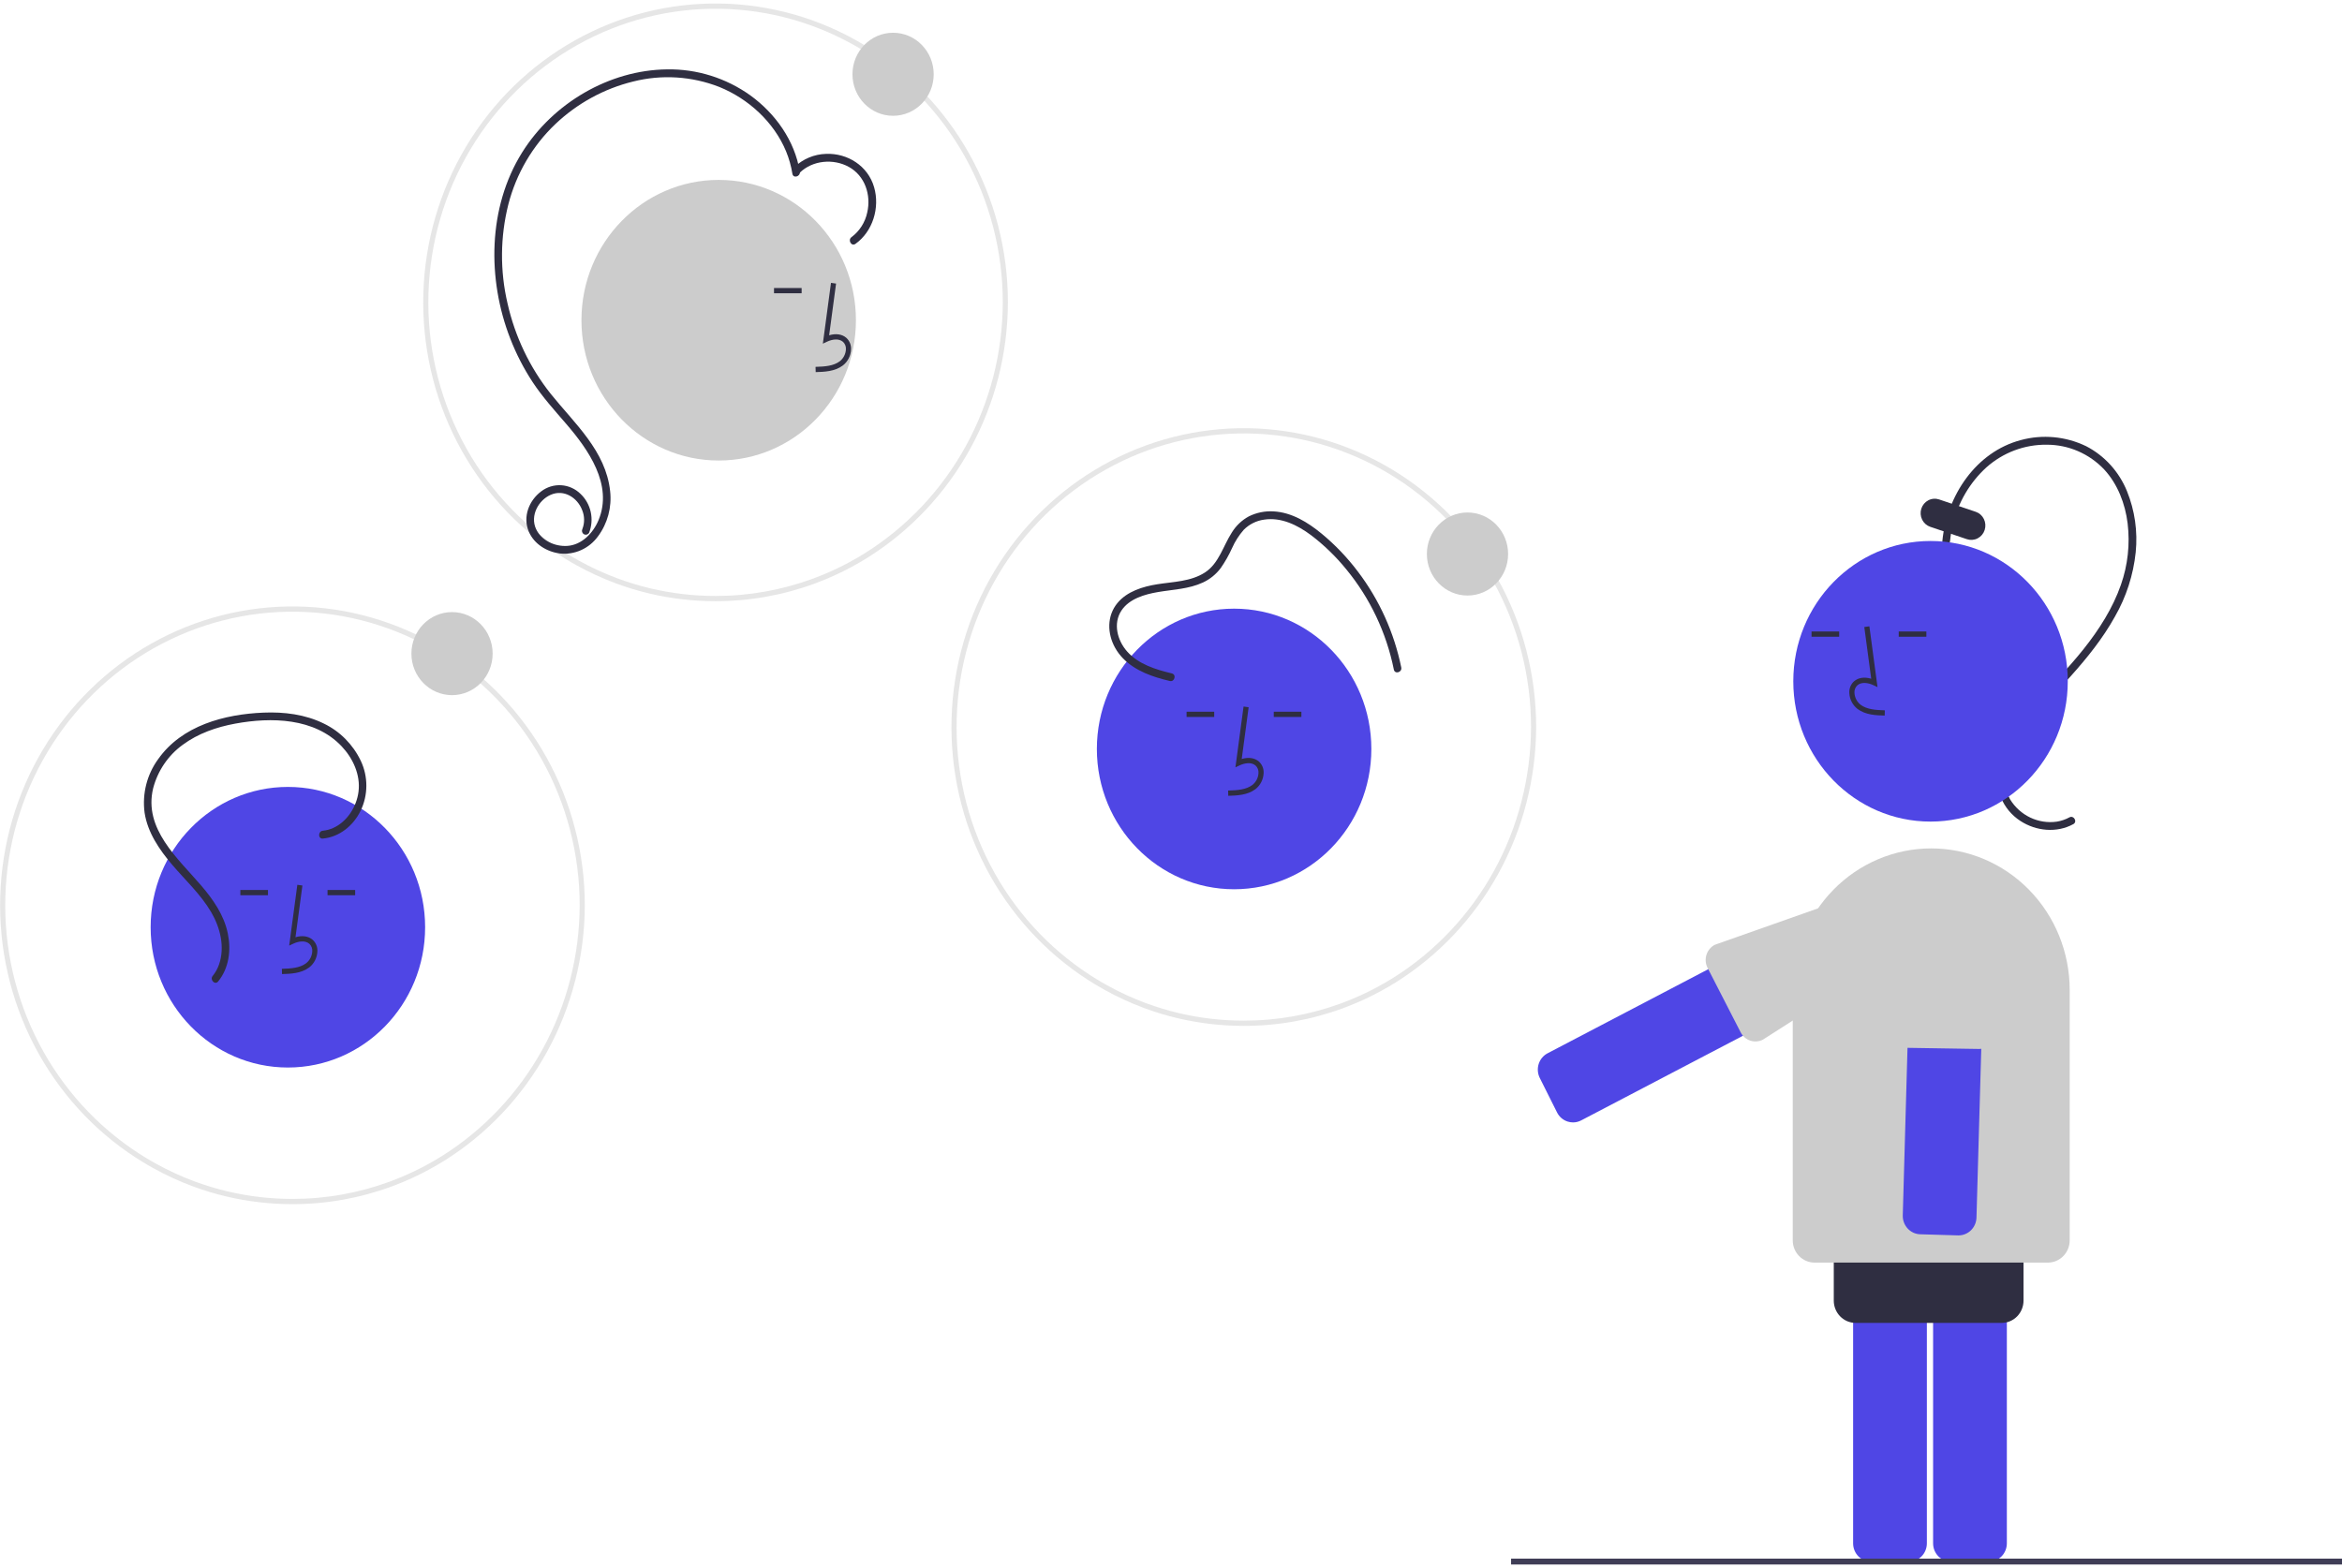 <svg viewBox="0 0 345 231" fill="none" xmlns="http://www.w3.org/2000/svg">
	<g clip-path="url(#clip0_182_603)">
		<path d="M281.202 230.084H275.627C274.926 230.084 274.254 229.798 273.758 229.292C273.262 228.785 272.983 228.098 272.983 227.381V179.87C272.983 179.154 273.262 178.466 273.758 177.96C274.254 177.453 274.926 177.168 275.627 177.167H281.202C281.903 177.168 282.575 177.453 283.071 177.96C283.567 178.466 283.845 179.154 283.846 179.87V227.381C283.845 228.098 283.567 228.785 283.071 229.292C282.575 229.798 281.903 230.084 281.202 230.084Z" fill="#4F46E5" />
		<path d="M292.985 230.084H287.409C286.708 230.084 286.036 229.798 285.541 229.292C285.045 228.785 284.766 228.098 284.765 227.381V179.87C284.766 179.154 285.045 178.466 285.541 177.96C286.036 177.453 286.708 177.168 287.409 177.167H292.985C293.686 177.168 294.358 177.453 294.854 177.96C295.349 178.466 295.628 179.154 295.629 179.87V227.381C295.628 228.098 295.349 228.785 294.854 229.292C294.358 229.798 293.686 230.084 292.985 230.084Z" fill="#4F46E5" />
		<path d="M294.875 194.901H273.344C272.492 194.9 271.676 194.554 271.074 193.939C270.472 193.323 270.134 192.489 270.133 191.618V185.439C270.134 184.569 270.472 183.734 271.074 183.119C271.676 182.503 272.492 182.157 273.344 182.156H294.875C295.727 182.157 296.543 182.503 297.145 183.119C297.747 183.734 298.085 184.569 298.086 185.439V191.618C298.085 192.489 297.747 193.323 297.145 193.939C296.543 194.554 295.727 194.9 294.875 194.901Z" fill="#2F2E41" />
		<path d="M286.129 79.701C286.787 72.996 291.096 66.585 297.675 64.84C300.886 63.968 304.294 64.284 307.299 65.732C310.019 67.135 312.157 69.488 313.326 72.364C314.479 75.209 314.921 78.304 314.611 81.367C314.26 84.716 313.214 87.949 311.545 90.852C309.76 94.068 307.44 96.944 305.004 99.663C302.522 102.434 299.715 104.983 297.626 108.093C295.774 110.852 294.285 114.598 296.11 117.773C296.825 118.937 297.854 119.866 299.072 120.448C300.29 121.03 301.647 121.24 302.979 121.054C303.632 120.952 304.264 120.738 304.847 120.419C305.491 120.068 306.064 121.068 305.419 121.42C302.975 122.754 299.936 122.452 297.627 120.951C294.966 119.222 293.778 116.17 294.277 113.015C294.846 109.418 297.299 106.33 299.654 103.741C302.115 101.036 304.692 98.454 306.971 95.581C309.222 92.743 311.232 89.61 312.436 86.15C313.448 83.259 313.786 80.166 313.422 77.117C313.063 74.206 311.956 71.322 309.97 69.168C308.872 68.011 307.557 67.092 306.105 66.465C304.652 65.838 303.091 65.517 301.514 65.52C298.242 65.477 295.069 66.67 292.603 68.87C290.171 71.093 288.456 74.018 287.682 77.258C287.484 78.061 287.344 78.877 287.262 79.701C287.19 80.435 286.056 80.443 286.129 79.701H286.129Z" fill="#2F2E41" />
		<path d="M289.735 79.434L284.354 77.618C284.095 77.531 283.855 77.392 283.648 77.21C283.442 77.028 283.272 76.806 283.149 76.556C283.027 76.307 282.953 76.036 282.933 75.758C282.913 75.479 282.946 75.2 283.032 74.935C283.118 74.67 283.253 74.425 283.432 74.213C283.61 74.002 283.827 73.829 284.071 73.704C284.315 73.578 284.58 73.503 284.852 73.483C285.124 73.462 285.398 73.497 285.657 73.584L291.037 75.401C291.297 75.488 291.537 75.626 291.744 75.808C291.951 75.991 292.121 76.213 292.244 76.462C292.367 76.711 292.44 76.983 292.461 77.261C292.481 77.54 292.447 77.819 292.361 78.085C292.276 78.35 292.14 78.595 291.962 78.806C291.783 79.018 291.566 79.191 291.322 79.316C291.078 79.442 290.812 79.517 290.54 79.537C290.267 79.557 289.994 79.522 289.735 79.434H289.735Z" fill="#2F2E41" />
		<path d="M345 229.635H222.597V230.5H345V229.635Z" fill="#3F3D56" />
		<path d="M183.199 151.143C179.929 151.142 176.67 150.763 173.484 150.013C171.846 149.624 170.231 149.138 168.649 148.555H168.649L168.582 148.532C166.549 147.778 164.575 146.869 162.675 145.812C162.187 145.543 161.694 145.256 161.211 144.958C160.878 144.757 160.55 144.55 160.223 144.34C153.893 140.251 148.716 134.546 145.201 127.788C141.686 121.029 139.955 113.45 140.179 105.799C140.403 98.148 142.574 90.688 146.478 84.157C150.381 77.625 155.883 72.246 162.44 68.552C168.997 64.857 176.383 62.974 183.868 63.089C191.354 63.203 198.682 65.311 205.128 69.204C211.574 73.097 216.916 78.64 220.628 85.288C224.339 91.936 226.291 99.459 226.291 107.113V107.113C226.271 114.667 224.36 122.09 220.74 128.676C217.12 135.261 211.911 140.789 205.609 144.733C204.87 145.194 204.107 145.636 203.278 146.084C202.151 146.695 200.999 147.25 199.851 147.737L199.638 147.83C199.241 147.998 198.844 148.158 198.443 148.31C198.261 148.383 198.069 148.457 197.877 148.528C193.183 150.26 188.231 151.145 183.241 151.143H183.199ZM168.78 147.784L168.844 147.805C170.417 148.388 172.024 148.874 173.654 149.26C176.785 149.997 179.987 150.37 183.199 150.37C183.213 150.37 183.227 150.371 183.241 150.37C188.143 150.373 193.009 149.503 197.621 147.802C197.806 147.733 197.992 147.661 198.175 147.588C198.493 147.467 198.805 147.343 199.116 147.214V147.214L199.351 147.112C200.547 146.613 201.749 146.038 202.925 145.402C203.74 144.961 204.49 144.526 205.217 144.073C211.407 140.198 216.525 134.767 220.082 128.298C223.639 121.828 225.516 114.535 225.536 107.114V107.113C225.535 99.593 223.618 92.203 219.972 85.671C216.325 79.14 211.077 73.693 204.744 69.869C198.411 66.044 191.212 63.973 183.858 63.861C176.503 63.749 169.247 65.599 162.805 69.228C156.363 72.858 150.958 78.142 147.123 84.559C143.287 90.976 141.154 98.304 140.934 105.821C140.714 113.338 142.415 120.784 145.868 127.424C149.321 134.064 154.407 139.669 160.625 143.686C160.946 143.893 161.268 144.095 161.598 144.295C162.073 144.588 162.556 144.869 163.035 145.132C164.883 146.161 166.803 147.047 168.781 147.783L168.78 147.784Z" fill="#E6E6E6" />
		<path d="M105.383 88.575C102.113 88.574 98.854 88.195 95.668 87.445C94.03 87.056 92.415 86.57 90.833 85.987H90.832L90.766 85.964C88.733 85.21 86.758 84.301 84.859 83.243C84.371 82.975 83.878 82.688 83.394 82.39C83.062 82.189 82.734 81.982 82.406 81.772C76.077 77.683 70.9 71.978 67.385 65.219C63.87 58.461 62.139 50.882 62.363 43.231C62.587 35.58 64.758 28.12 68.661 21.588C72.565 15.057 78.067 9.678 84.624 5.984C91.181 2.289 98.566 0.406 106.052 0.521C113.538 0.635 120.866 2.742 127.312 6.635C133.758 10.528 139.1 16.072 142.811 22.72C146.523 29.368 148.475 36.891 148.475 44.545V44.545C148.455 52.099 146.544 59.522 142.924 66.107C139.304 72.693 134.095 78.221 127.793 82.165C127.054 82.626 126.291 83.068 125.462 83.516C124.335 84.126 123.183 84.682 122.035 85.169L121.822 85.262C121.425 85.43 121.028 85.59 120.627 85.742C120.444 85.815 120.253 85.889 120.061 85.96C115.367 87.692 110.415 88.577 105.425 88.574C105.411 88.574 105.397 88.575 105.383 88.575ZM90.964 85.215L91.028 85.237C92.601 85.82 94.208 86.305 95.838 86.692C98.969 87.429 102.171 87.802 105.383 87.802C105.397 87.802 105.41 87.802 105.425 87.802C110.327 87.805 115.193 86.935 119.805 85.234C119.99 85.165 120.176 85.093 120.359 85.02C120.677 84.899 120.989 84.775 121.3 84.646V84.646L121.535 84.544C122.731 84.045 123.933 83.47 125.109 82.834C125.924 82.393 126.674 81.958 127.4 81.505C133.591 77.63 138.709 72.199 142.266 65.73C145.822 59.26 147.7 51.967 147.72 44.545V44.545C147.719 37.025 145.802 29.634 142.155 23.103C138.509 16.572 133.261 11.125 126.928 7.301C120.595 3.476 113.396 1.405 106.041 1.293C98.687 1.181 91.431 3.03 84.989 6.66C78.547 10.29 73.142 15.574 69.306 21.991C65.471 28.408 63.338 35.736 63.118 43.253C62.898 50.77 64.599 58.216 68.052 64.856C71.505 71.496 76.591 77.101 82.809 81.118C83.13 81.325 83.452 81.527 83.782 81.727C84.257 82.02 84.74 82.301 85.219 82.564C87.067 83.593 88.987 84.479 90.964 85.215V85.215Z" fill="#E6E6E6" />
		<path d="M43.054 177.406C39.785 177.405 36.526 177.026 33.34 176.275C31.701 175.887 30.087 175.401 28.504 174.818H28.504L28.438 174.795C26.405 174.041 24.43 173.132 22.531 172.075C22.043 171.806 21.549 171.519 21.066 171.221C20.733 171.02 20.406 170.813 20.078 170.603C13.749 166.514 8.571 160.809 5.056 154.051C1.542 147.292 -0.189 139.713 0.035 132.062C0.258 124.411 2.429 116.951 6.333 110.42C10.237 103.888 15.738 98.509 22.295 94.815C28.852 91.12 36.238 89.237 43.724 89.352C51.21 89.466 58.537 91.573 64.983 95.466C71.43 99.359 76.772 104.903 80.483 111.551C84.194 118.199 86.146 125.722 86.147 133.376V133.376C86.127 140.93 84.216 148.353 80.596 154.938C76.975 161.524 71.766 167.052 65.465 170.996C64.725 171.457 63.962 171.899 63.133 172.347C62.006 172.958 60.854 173.513 59.706 174L59.494 174.093C59.096 174.261 58.699 174.421 58.299 174.573C58.116 174.646 57.924 174.72 57.733 174.791C53.039 176.523 48.087 177.408 43.096 177.406C43.082 177.406 43.068 177.406 43.054 177.406ZM28.636 174.046L28.699 174.068C30.273 174.651 31.879 175.137 33.51 175.523C36.64 176.26 39.842 176.633 43.055 176.633C43.068 176.634 43.081 176.633 43.096 176.633C47.999 176.636 52.865 175.766 57.476 174.065C57.662 173.996 57.848 173.924 58.03 173.851C58.348 173.73 58.66 173.606 58.972 173.477V173.477L59.207 173.375C60.402 172.876 61.605 172.301 62.78 171.665C63.596 171.224 64.345 170.789 65.072 170.336C71.263 166.461 76.38 161.03 79.937 154.561C83.494 148.091 85.372 140.798 85.391 133.377V133.376C85.391 125.856 83.473 118.466 79.827 111.934C76.181 105.403 70.932 99.956 64.599 96.132C58.266 92.307 51.068 90.236 43.713 90.124C36.358 90.012 29.102 91.862 22.66 95.491C16.218 99.121 10.813 104.405 6.978 110.822C3.143 117.239 1.01 124.567 0.79 132.084C0.57 139.601 2.27 147.047 5.723 153.687C9.176 160.327 14.263 165.932 20.481 169.949C20.802 170.156 21.124 170.358 21.453 170.558C21.929 170.851 22.411 171.132 22.89 171.395C24.738 172.424 26.659 173.31 28.636 174.046V174.046Z" fill="#E6E6E6" />
		<path d="M66.588 102.415C69.892 102.415 72.571 99.676 72.571 96.298C72.571 92.919 69.892 90.18 66.588 90.18C63.283 90.18 60.605 92.919 60.605 96.298C60.605 99.676 63.283 102.415 66.588 102.415Z" fill="#CCCCCC" />
		<path d="M131.56 17.06C134.865 17.06 137.543 14.321 137.543 10.943C137.543 7.564 134.865 4.825 131.56 4.825C128.256 4.825 125.577 7.564 125.577 10.943C125.577 14.321 128.256 17.06 131.56 17.06Z" fill="#CCCCCC" />
		<path d="M216.176 87.739C219.48 87.739 222.159 85 222.159 81.621C222.159 78.243 219.48 75.504 216.176 75.504C212.872 75.504 210.193 78.243 210.193 81.621C210.193 85 212.872 87.739 216.176 87.739Z" fill="#CCCCCC" />
		<path d="M284.388 121.044C295.553 121.044 304.604 111.789 304.604 100.373C304.604 88.957 295.553 79.703 284.388 79.703C273.222 79.703 264.171 88.957 264.171 100.373C264.171 111.789 273.222 121.044 284.388 121.044Z" fill="#4F46E5" />
		<path d="M231.723 165.364C231.446 165.363 231.172 165.319 230.908 165.232C230.577 165.123 230.271 164.949 230.006 164.719C229.741 164.489 229.524 164.207 229.367 163.89L226.826 158.816C226.668 158.5 226.573 158.155 226.545 157.801C226.517 157.447 226.557 157.091 226.664 156.753C226.771 156.416 226.942 156.103 227.167 155.832C227.392 155.562 227.667 155.34 227.976 155.178L269.34 133.531C269.965 133.204 270.691 133.145 271.358 133.365C272.025 133.585 272.58 134.068 272.899 134.706L275.44 139.781C275.759 140.419 275.817 141.161 275.602 141.843C275.387 142.525 274.915 143.092 274.291 143.419L232.926 165.066C232.554 165.262 232.141 165.364 231.723 165.364Z" fill="#4F46E5" />
		<path d="M301.675 186.018H267.3C266.448 186.017 265.632 185.671 265.03 185.056C264.428 184.44 264.09 183.606 264.089 182.735V145.851C264.089 140.32 266.238 135.015 270.063 131.104C273.889 127.192 279.077 124.995 284.487 124.995C289.897 124.995 295.086 127.192 298.911 131.104C302.737 135.015 304.886 140.32 304.886 145.851V182.735C304.885 183.606 304.546 184.44 303.944 185.056C303.342 185.671 302.526 186.017 301.675 186.018Z" fill="#CCCCCC" />
		<path d="M288.515 182.01C288.489 182.01 288.463 182.009 288.436 182.009L282.863 181.844C282.162 181.823 281.498 181.518 281.017 180.997C280.536 180.475 280.277 179.78 280.297 179.063L281.642 131.572C281.651 131.217 281.729 130.867 281.871 130.543C282.014 130.219 282.217 129.927 282.47 129.684C282.522 129.634 282.575 129.587 282.629 129.543C283.119 129.14 283.734 128.929 284.362 128.948L289.935 129.113C290.636 129.135 291.299 129.44 291.78 129.961C292.262 130.482 292.521 131.178 292.502 131.894L291.156 179.385C291.135 180.087 290.848 180.754 290.355 181.244C289.862 181.734 289.203 182.008 288.515 182.01Z" fill="#4F46E5" />
		<path d="M283.125 127.91C283.579 127.534 284.15 127.338 284.734 127.357L290.307 127.522C290.958 127.542 291.574 127.825 292.021 128.31C292.468 128.794 292.709 129.439 292.691 130.104L293.989 152.105C293.97 152.77 293.693 153.4 293.219 153.857C292.746 154.314 292.115 154.56 291.464 154.541L291.464 154.541L280.98 154.376C280.658 154.367 280.34 154.292 280.046 154.157C279.752 154.022 279.487 153.83 279.265 153.59C279.044 153.35 278.871 153.068 278.756 152.76C278.642 152.452 278.588 152.124 278.597 151.794L280.899 130.209C280.918 129.539 282.501 128.501 282.978 128.041C283.025 127.995 283.075 127.951 283.125 127.91Z" fill="#CCCCCC" />
		<path d="M275.287 131.836C275.827 132.064 276.268 132.483 276.531 133.017L279.055 138.099C279.349 138.693 279.401 139.382 279.199 140.015C278.997 140.647 278.558 141.172 277.978 141.474L259.703 153.165C259.122 153.466 258.448 153.518 257.83 153.312C257.211 153.105 256.697 152.656 256.402 152.063L256.402 152.063L251.529 142.571C251.383 142.277 251.295 141.956 251.27 141.628C251.245 141.299 251.284 140.968 251.384 140.655C251.484 140.342 251.643 140.052 251.853 139.801C252.063 139.551 252.319 139.345 252.607 139.196L273.23 131.915C273.517 131.765 273.831 131.674 274.152 131.649C274.474 131.623 274.797 131.663 275.104 131.767C275.166 131.787 275.227 131.811 275.287 131.836Z" fill="#CCCCCC" />
		<path d="M277.633 105.424C276.385 105.388 274.83 105.344 273.633 104.45C273.277 104.172 272.984 103.819 272.775 103.414C272.566 103.009 272.446 102.562 272.424 102.105C272.402 101.78 272.455 101.454 272.577 101.153C272.698 100.851 272.887 100.583 273.127 100.369C273.753 99.829 274.665 99.702 275.65 99.998L274.63 92.379L275.379 92.274L276.577 101.231L275.952 100.938C275.228 100.598 274.233 100.425 273.615 100.959C273.463 101.099 273.345 101.272 273.269 101.466C273.194 101.66 273.163 101.869 273.179 102.077C273.198 102.418 273.287 102.75 273.443 103.052C273.598 103.353 273.815 103.617 274.079 103.826C275.01 104.522 276.249 104.612 277.654 104.652L277.633 105.424Z" fill="#2F2E41" />
		<path d="M270.929 93.036H266.859V93.809H270.929V93.036Z" fill="#2F2E41" />
		<path d="M283.772 93.036H279.703V93.809H283.772V93.036Z" fill="#2F2E41" />
		<path d="M181.797 131.013C192.963 131.013 202.014 121.759 202.014 110.343C202.014 98.927 192.963 89.673 181.797 89.673C170.632 89.673 161.58 98.927 161.58 110.343C161.58 121.759 170.632 131.013 181.797 131.013Z" fill="#4F46E5" />
		<path d="M172.625 99.214C170.266 98.645 167.718 97.879 166.035 95.98C164.602 94.362 163.93 91.867 165.2 89.95C166.359 88.199 168.646 87.557 170.571 87.229C172.808 86.847 175.107 86.792 177.206 85.818C178.237 85.341 179.136 84.612 179.825 83.694C180.464 82.777 181.018 81.801 181.481 80.779C181.92 79.783 182.507 78.862 183.22 78.049C184.031 77.237 185.077 76.714 186.202 76.56C188.735 76.166 191.139 77.363 193.132 78.849C195.062 80.317 196.812 82.015 198.347 83.909C201.831 88.154 204.229 93.217 205.326 98.644C205.473 99.374 206.566 99.065 206.419 98.336C205.37 93.2 203.19 88.376 200.046 84.23C198.489 82.162 196.701 80.288 194.718 78.646C192.664 76.955 190.293 75.481 187.592 75.341C186.343 75.267 185.096 75.52 183.97 76.076C182.935 76.634 182.064 77.464 181.446 78.48C180.174 80.453 179.56 83.003 177.507 84.338C175.427 85.69 172.823 85.703 170.464 86.08C168.366 86.414 166.03 87.121 164.609 88.844C163.038 90.749 163.097 93.347 164.271 95.448C165.575 97.784 167.997 99.058 170.43 99.818C171.055 100.013 171.688 100.178 172.324 100.331C173.033 100.502 173.336 99.385 172.625 99.214V99.214Z" fill="#2F2E41" />
		<path d="M180.934 117.245L180.913 116.472C182.319 116.432 183.558 116.342 184.489 115.647C184.753 115.438 184.97 115.174 185.125 114.872C185.28 114.57 185.37 114.238 185.388 113.898C185.405 113.69 185.374 113.48 185.298 113.287C185.223 113.093 185.105 112.919 184.953 112.78C184.335 112.246 183.34 112.419 182.615 112.759L181.99 113.052L183.189 104.095L183.937 104.2L182.918 111.819C183.903 111.523 184.815 111.65 185.441 112.19C185.681 112.404 185.869 112.672 185.991 112.973C186.113 113.274 186.165 113.6 186.143 113.925C186.121 114.382 186.002 114.829 185.793 115.234C185.584 115.64 185.291 115.993 184.934 116.27C183.738 117.164 182.183 117.209 180.934 117.245Z" fill="#2F2E41" />
		<path d="M191.708 104.857H187.639V105.629H191.708V104.857Z" fill="#2F2E41" />
		<path d="M178.865 104.857H174.796V105.629H178.865V104.857Z" fill="#2F2E41" />
		<path d="M42.408 157.277C53.574 157.277 62.625 148.022 62.625 136.606C62.625 125.19 53.574 115.936 42.408 115.936C31.243 115.936 22.191 125.19 22.191 136.606C22.191 148.022 31.243 157.277 42.408 157.277Z" fill="#4F46E5" />
		<path d="M41.545 143.508L41.524 142.735C42.929 142.695 44.169 142.605 45.1 141.91C45.364 141.701 45.581 141.437 45.736 141.135C45.891 140.834 45.981 140.501 45.999 140.161C46.016 139.953 45.985 139.744 45.909 139.55C45.834 139.356 45.716 139.182 45.564 139.043C44.946 138.509 43.951 138.682 43.226 139.022L42.601 139.315L43.8 130.358L44.548 130.463L43.529 138.082C44.514 137.786 45.426 137.913 46.051 138.453C46.291 138.667 46.48 138.935 46.602 139.236C46.724 139.537 46.776 139.863 46.754 140.188C46.732 140.645 46.612 141.092 46.404 141.498C46.195 141.903 45.902 142.256 45.545 142.534C44.349 143.427 42.794 143.472 41.545 143.508Z" fill="#2F2E41" />
		<path d="M52.319 131.12H48.25V131.893H52.319V131.12Z" fill="#2F2E41" />
		<path d="M39.476 131.12H35.407V131.893H39.476V131.12Z" fill="#2F2E41" />
		<path d="M105.869 67.848C117.035 67.848 126.086 58.593 126.086 47.177C126.086 35.761 117.035 26.507 105.869 26.507C94.704 26.507 85.653 35.761 85.653 47.177C85.653 58.593 94.704 67.848 105.869 67.848Z" fill="#CCCCCC" />
		<path d="M120.158 54.822L120.137 54.049C121.543 54.009 122.782 53.919 123.713 53.224C123.977 53.015 124.194 52.751 124.349 52.449C124.504 52.147 124.594 51.815 124.612 51.474C124.629 51.267 124.598 51.057 124.522 50.864C124.447 50.67 124.329 50.496 124.177 50.357C123.559 49.822 122.564 49.995 121.839 50.336L121.214 50.629L122.413 41.672L123.161 41.777L122.142 49.396C123.127 49.099 124.039 49.227 124.665 49.767C124.905 49.981 125.093 50.249 125.215 50.55C125.337 50.851 125.389 51.177 125.367 51.502C125.345 51.959 125.226 52.406 125.017 52.811C124.808 53.217 124.515 53.57 124.158 53.847C122.962 54.741 121.407 54.786 120.158 54.822Z" fill="#2F2E41" />
		<path d="M118.089 42.434H114.02V43.206H118.089V42.434Z" fill="#2F2E41" />
		<path d="M117.82 25.289C117.065 20.687 114.213 16.731 110.545 14.06C106.948 11.488 102.649 10.144 98.261 10.22C89.764 10.316 81.456 15.181 76.9 22.483C71.854 30.571 71.754 41.134 75.166 49.88C76.038 52.133 77.144 54.284 78.464 56.296C79.929 58.514 81.703 60.472 83.429 62.475C86.645 66.21 90.332 71.404 88.177 76.615C87.381 78.539 85.701 80.289 83.565 80.427C81.761 80.543 79.761 79.661 78.961 77.928C78.065 75.985 79.305 73.687 81.138 72.892C83.061 72.058 85.059 73.288 85.769 75.18C86.122 76.051 86.134 77.027 85.802 77.907C85.732 78.041 85.713 78.197 85.751 78.344C85.789 78.491 85.88 78.618 86.006 78.7C86.136 78.776 86.29 78.797 86.435 78.758C86.58 78.719 86.704 78.624 86.781 78.492C87.162 77.517 87.245 76.446 87.018 75.422C86.792 74.398 86.266 73.469 85.511 72.757C84.745 72.007 83.743 71.558 82.684 71.491C81.625 71.424 80.577 71.743 79.726 72.391C77.93 73.733 76.98 76.135 77.89 78.302C78.679 80.178 80.586 81.311 82.512 81.55C83.575 81.657 84.646 81.481 85.622 81.039C86.599 80.597 87.446 79.904 88.083 79.028C89.504 77.126 90.147 74.735 89.879 72.358C89.248 66.428 84.614 62.374 81.136 58.034C78.043 54.145 75.863 49.583 74.764 44.699C73.639 39.897 73.681 34.888 74.886 30.107C76.054 25.574 78.456 21.472 81.812 18.278C85.034 15.226 88.968 13.071 93.237 12.019C97.459 10.945 101.901 11.221 105.963 12.811C110.222 14.538 114.001 17.956 115.802 22.308C116.235 23.364 116.545 24.468 116.727 25.597C116.847 26.331 117.94 26.02 117.82 25.289H117.82Z" fill="#2F2E41" />
		<path d="M117.795 25.464C119.687 23.6 122.771 23.331 125.051 24.594C127.409 25.899 128.355 28.712 127.75 31.314C127.44 32.768 126.619 34.054 125.442 34.93C124.848 35.353 125.413 36.358 126.014 35.931C128.565 34.115 129.639 30.616 128.768 27.59C127.859 24.43 124.84 22.543 121.688 22.669C119.939 22.716 118.268 23.419 116.994 24.644C116.467 25.163 117.269 25.981 117.795 25.464Z" fill="#2F2E41" />
		<path d="M47.556 123.547C49.995 123.315 52.036 121.664 53.119 119.455C53.672 118.312 53.962 117.054 53.967 115.778C53.972 114.503 53.693 113.243 53.149 112.095C52 109.687 50.083 107.752 47.714 106.607C44.958 105.243 41.846 104.865 38.815 104.99C33.102 105.226 26.809 106.865 23.298 111.845C21.646 114.104 20.928 116.935 21.299 119.73C21.744 122.662 23.489 125.202 25.353 127.391C27.307 129.685 29.561 131.752 31.105 134.38C32.441 136.655 33.159 139.518 32.266 142.099C32.053 142.711 31.736 143.28 31.331 143.78C30.869 144.35 31.666 145.174 32.133 144.599C33.74 142.616 34.065 139.997 33.559 137.529C33.002 134.812 31.394 132.515 29.636 130.463C26.215 126.47 21.12 122.11 22.558 116.144C23.233 113.559 24.769 111.295 26.902 109.743C29.189 108.048 31.903 107.116 34.662 106.609C39.941 105.64 46.334 105.742 50.323 109.947C51.98 111.695 53.121 114.137 52.815 116.616C52.54 118.851 51.144 121.043 49.103 121.975C48.613 122.198 48.091 122.338 47.556 122.388C46.837 122.457 46.83 123.616 47.556 123.547H47.556Z" fill="#2F2E41" />
	</g>
	<defs>
		<clipPath id="clip0_182_603">
			<rect width="345" height="230" fill="white" transform="translate(0 0.5)" />
		</clipPath>
	</defs>
</svg>

